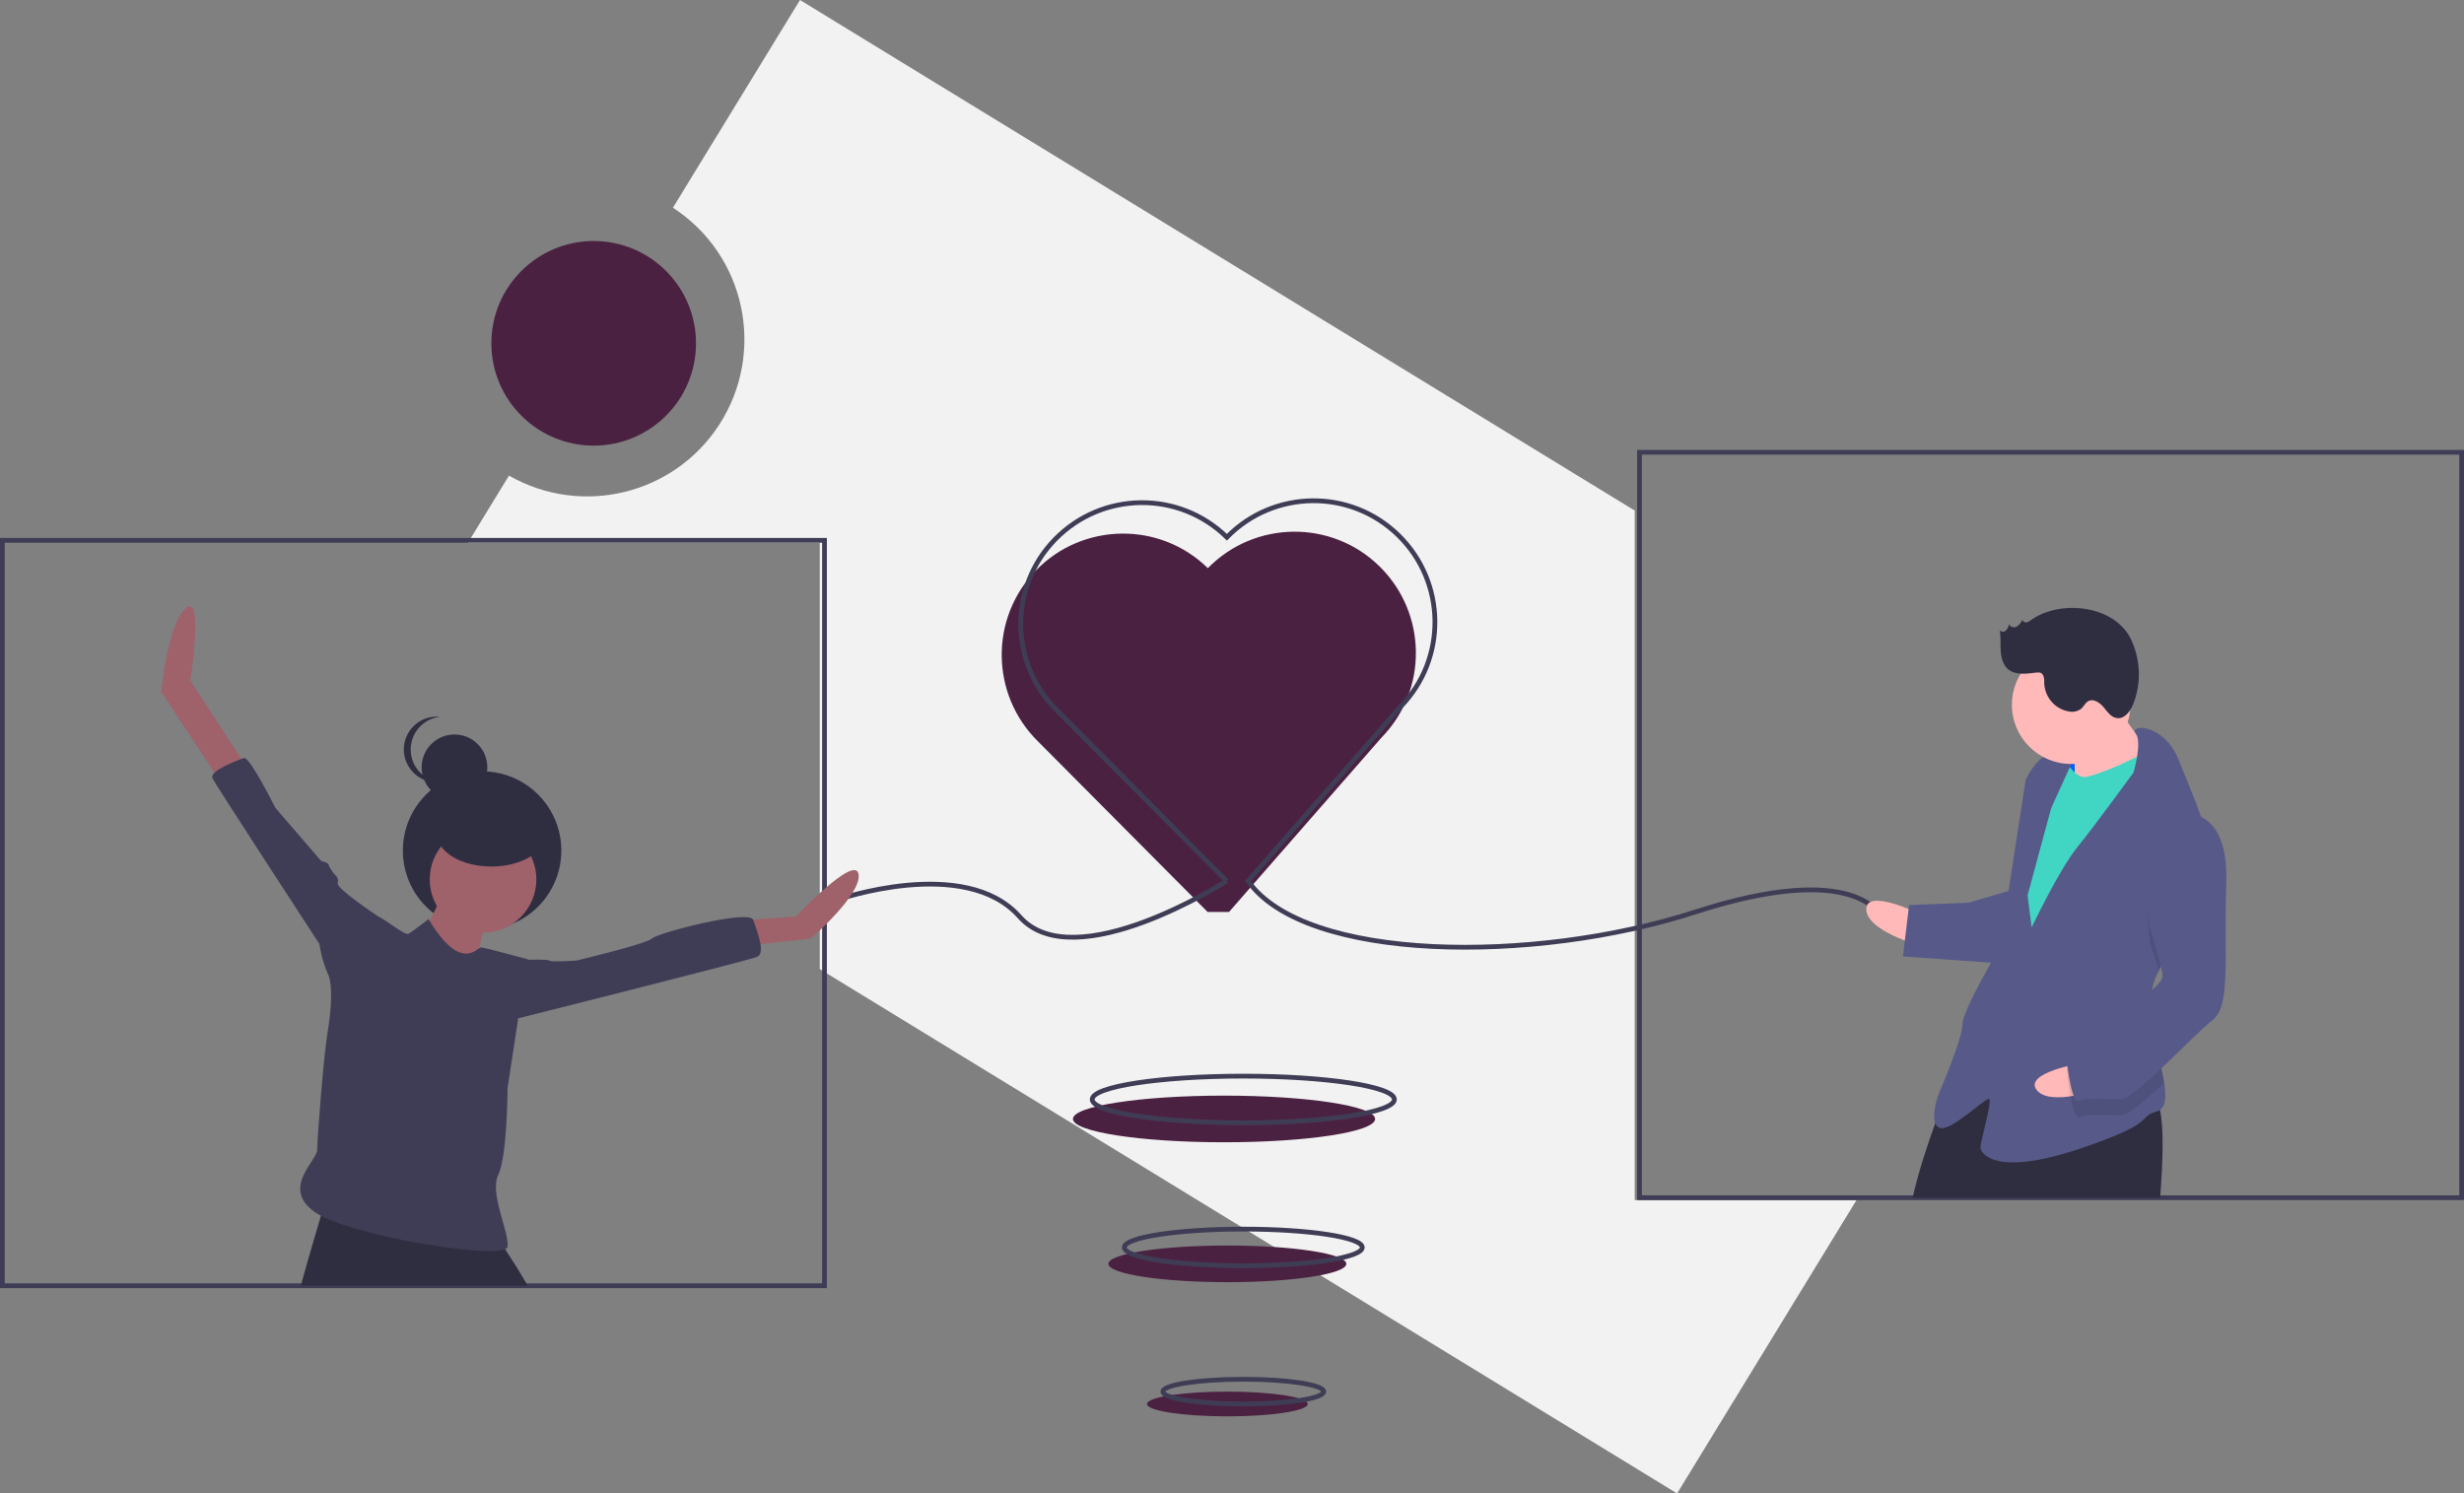 <svg version="1.1" id="fbf61bc7-949a-4ad5-bdf9-42522344582c" xmlns="http://www.w3.org/2000/svg" x="0" y="0" viewBox="0 0 1035.5 627.6" xml:space="preserve"><rect x="0" y="0" width="1035.5" height="627.6" fill="#808080" stroke="none"/><style>.st1{fill:#4B2142}.st2{fill:none;stroke:#3f3d56;stroke-width:2;stroke-miterlimit:10}.st3{fill:#2f2e41}.st4{fill:#9f616a}.st5{fill:#3f3d56}.st7{fill:#ffb9b9}.st9{fill:#575a89}.st10{opacity:.1;enable-background:new}</style><path d="M687 214.6L336.2 0l-53.4 87.3c30.6 19.9 39.2 60.7 19.4 91.3-19.1 29.4-57.9 38.7-88.3 21.3l-17.3 28.3h147.9v179.1l360.3 220.4 75.4-123.3H687V214.6z" fill="#f2f2f2"/><ellipse class="st1" cx="514.4" cy="470.3" rx="63.5" ry="9.8"/><path class="st1" d="M516.5 383.3l64-73.2c19.7-20.1 19.3-52.4-.8-72.1-20.1-19.7-52.4-19.3-72.1.8-20.1-19.7-52.4-19.3-72.1.8-19.7 20.1-19.3 52.4.8 72.1l71.2 71.6"/><path class="st2" d="M1 227.1h345.5v313.3H1zm688-37h345.5v313.3H689z"/><circle class="st1" cx="249.5" cy="144.3" r="43"/><path class="st2" d="M351.5 378.3s54-19 77 7 87-15 87-15"/><path class="st2" d="M790.5 385.3s-10-24-78-2-164 21-188-13l64-73.2c19.7-20.1 19.3-52.4-.8-72.1-20.1-19.7-52.4-19.3-72.1.8-20.1-19.7-52.4-19.3-72.1.8-19.7 20.1-19.3 52.4.8 72.1l71.2 71.6"/><ellipse class="st2" cx="522.5" cy="462.1" rx="63.5" ry="9.8"/><ellipse class="st1" cx="515.8" cy="531.2" rx="50" ry="7.7"/><ellipse class="st1" cx="515.8" cy="590.1" rx="33.8" ry="5.2"/><ellipse class="st2" cx="522.5" cy="524.3" rx="50" ry="7.7"/><ellipse class="st2" cx="522.5" cy="584.9" rx="33.8" ry="5.2"/><circle class="st3" cx="202.6" cy="357.5" r="33.3"/><path class="st4" d="M186.7 374.3s-10.8 24-13.9 24.8 25.5 14.7 25.5 14.7 5.4-29.4 7.7-30.9-19.3-8.6-19.3-8.6z"/><circle class="st4" cx="203" cy="369.6" r="22.4"/><path class="st3" d="M221.8 540.4h-95.4c3.2-11.6 6.6-23.1 8.5-29.5 1-3.2 1.6-5.1 1.6-5.1s71.9 15.5 73.5 16.3c.9.9 1.6 1.9 2.3 3 2.2 3.3 5.8 8.9 9.5 15.3z"/><path class="st4" d="M103.2 321.7L80 286.1s5.7-37.3-2-30.4-10.2 35.1-10.2 35.1l26.9 40.9 8.5-10zm210.4 65l20.9-1.5s24.8-26.3 26.3-17.8-20.1 27.1-20.1 27.1l-28.6 3.1 1.5-10.9z"/><path class="st5" d="M161.2 394.4v-7.7s-20.1-13.2-19.3-15.5-1.5-3.9-1.5-3.9-2.3-3.1-2.3-3.9-3.1-1.5-3.1-1.5l-19.3-22.4s-10.8-21.7-13.2-20.9-14.7 5.4-13.2 8.5 44.9 69.6 44.9 69.6 2.3 14.7 6.2 14.7 20.8-17 20.8-17zm51.8 9.3s17-.8 17.8 0 11.6 0 11.6 0 29.4-7 31.7-9.3 41-12.4 42.5-7.7 5.4 13.9 1.5 15.5S209.9 430 209.9 430l3.1-26.3z"/><circle class="st3" cx="191" cy="322.5" r="13.8"/><path class="st3" d="M172.6 315c0-7 5.3-13 12.3-13.7-.5 0-1-.1-1.4-.1-7.6 0-13.8 6.2-13.8 13.8 0 7.6 6.2 13.8 13.8 13.8.5 0 1 0 1.4-.1-7-.7-12.3-6.6-12.3-13.7z"/><ellipse class="st3" cx="206.5" cy="350.4" rx="22.9" ry="13.8"/><path class="st5" d="M180.1 386.3s-7 5.4-8.5 6.2-10.8-7-12.4-7-21.7 23.2-21.7 23.2 3.7 4.3 0 26.3c-1.4 8.2-4.2 43.5-4.2 48.2s-15.2 16-1.2 26.1c13.9 10.1 80.5 20.9 81.2 14.7.8-6.2-7.7-22.4-3.9-30.2s3.9-36.4 3.9-36.4l4.6-30.2 3.9-24s-18.2-5-19.7-5-8.4 10.9-22-11.9z"/><path transform="rotate(-2.219 869.733 322.83) scale(1)" fill="#0062ff" d="M861.8 312.7h15.8v20.4h-15.8z"/><path class="st7" d="M805.9 383.7s-21.9-10.5-21.6-1.4c.4 9 22.1 15 22.1 15l-.5-13.6z"/><path class="st3" d="M907.8 503.4h-104c2.2-10.2 6.3-22.5 9.5-31.3 2.6-7 4.5-11.9 4.5-11.9 11.8-13.3 29-13.7 45-10.4 1.9.4 3.8.8 5.7 1.3.2 0 .4.1.7.2 3.8 1 7.4 2.1 10.9 3.2 6 1.9 11.3 3.9 15.7 5.2 2.2.7 4.4 1.2 6.7 1.6.5.1 1 .1 1.5.1 1.7-.1 2.9 1.8 3.7 5 1.7 7.3 1.3 21.7.1 37z"/><path class="st7" d="M887.3 293.3s12.1 18.8 16.8 23.1-8.5 13.9-8.5 13.9l-23.7 3.2s.3-21.5-.9-23.7 16.3-16.5 16.3-16.5z"/><path d="M866.7 317.9s4.9 8.9 9.4 8.7S904 316.5 905 313s7.7 24.6 7.7 24.6l-57.2 100.7-14-9.7 6.8-59.2 5.6-31.9 12.8-19.6z" fill="#41d6c3"/><path class="st9" d="M907.2 408.1c-2.4 4.6-3.6 9.7-3.5 14.9v.7c.5 10.5 4.4 22.6 5.8 31.4 1 6.3.7 10.9-3 12-9 2.6 1.3 4.5-33.4 16s-40.7 1.6-40.8-.7 4.9-19.4 3.7-20.5-16.4 14.2-21 12.1-.5-13.6-.5-13.6 10.4-24.2 10.2-29.8 15.7-32.3 15.7-32.3l10.9-70.6s4.2-9.2 9.8-10.6c3.5-.7 7.2-.1 10.3 1.9l-9.4 20.7-9.9 36.6 1.7 13.5s11.5-24.2 19.1-33.6 23.7-31.5 23.7-31.5 3.8-12.7.9-16.5c-2.8-3.8 11.9-4.4 18.1 11.2 3.3 8.3 8.7 20.6 12.1 32.1 3 10.2 4.4 19.7 1.5 25.1-4.7 8.3-16.2 19.3-22 31.5z"/><path class="st10" d="M929 376.6c-4.6 8.3-16 19.2-21.9 31.4-1.5-5.5-3.4-11.2-3.4-11.2s-7.1-38.2 14-48.1c3.5-.3 7 .6 9.8 2.7 3.1 10.3 4.5 19.8 1.5 25.2z"/><path class="st9" d="M845.1 374.2l-17.9 5.2-24.9 1-2.6 21.6 40.9 2.9c.1.1 10.3-28.6 4.5-30.7z"/><path class="st7" d="M874.4 446.9s-24 4-18.5 11.2 26.7-.4 26.7-.4l-8.2-10.8z"/><path class="st10" d="M903.7 423.6c.5 10.5 4.4 22.6 5.8 31.4-7.6 7.2-14.9 13.6-17.6 13.7-5.7.2-14.7-.6-18.1.7s-5.3-20.2-5.3-20.2 2-6.9 10.9-10.6c6-2.6 17.5-9.4 24.3-15z"/><path class="st9" d="M917.5 342s19.1-3 18.1 28.7 2 52-5.7 58-32.7 33-38.3 33.2-14.7-.6-18.1.7-5.3-20.2-5.3-20.2 2-6.9 10.9-10.6 29.9-17 29.7-21.5-5.3-20.2-5.3-20.2-7.1-38.3 14-48.1z"/><circle class="st7" cx="870.4" cy="296.2" r="24.9"/><path class="st3" d="M853.7 260.5c-.6.5-1.3.9-2.1 1.1-.8.1-1.6-.4-1.7-1.2-.4 1.2-1.3 2.3-2.4 3-1.2.6-3 .1-3.1-1.2-.2 1-.6 1.9-1.3 2.7-.7.8-1.9.8-2.7.1.5 2.8.2 5.6.4 8.5s.9 5.8 3 7.7c3.1 2.7 7.8 2 11.9 1.5.6-.1 1.3-.1 1.9.1 1.5.7 1.5 2.8 1.5 4.5.3 6 4.8 11 10.8 11.8 1.6.3 3.3-.2 4.6-1.1 1.2-1 1.8-2.6 3.1-3.3 2.2-1.2 4.8.6 6.4 2.5s3.1 4.3 5.6 4.6c3.2.5 5.7-2.8 6.9-5.9 3.4-8.6 3.1-18.2-.7-26.7-6.8-15-29.9-17.3-42.1-8.7z"/></svg>